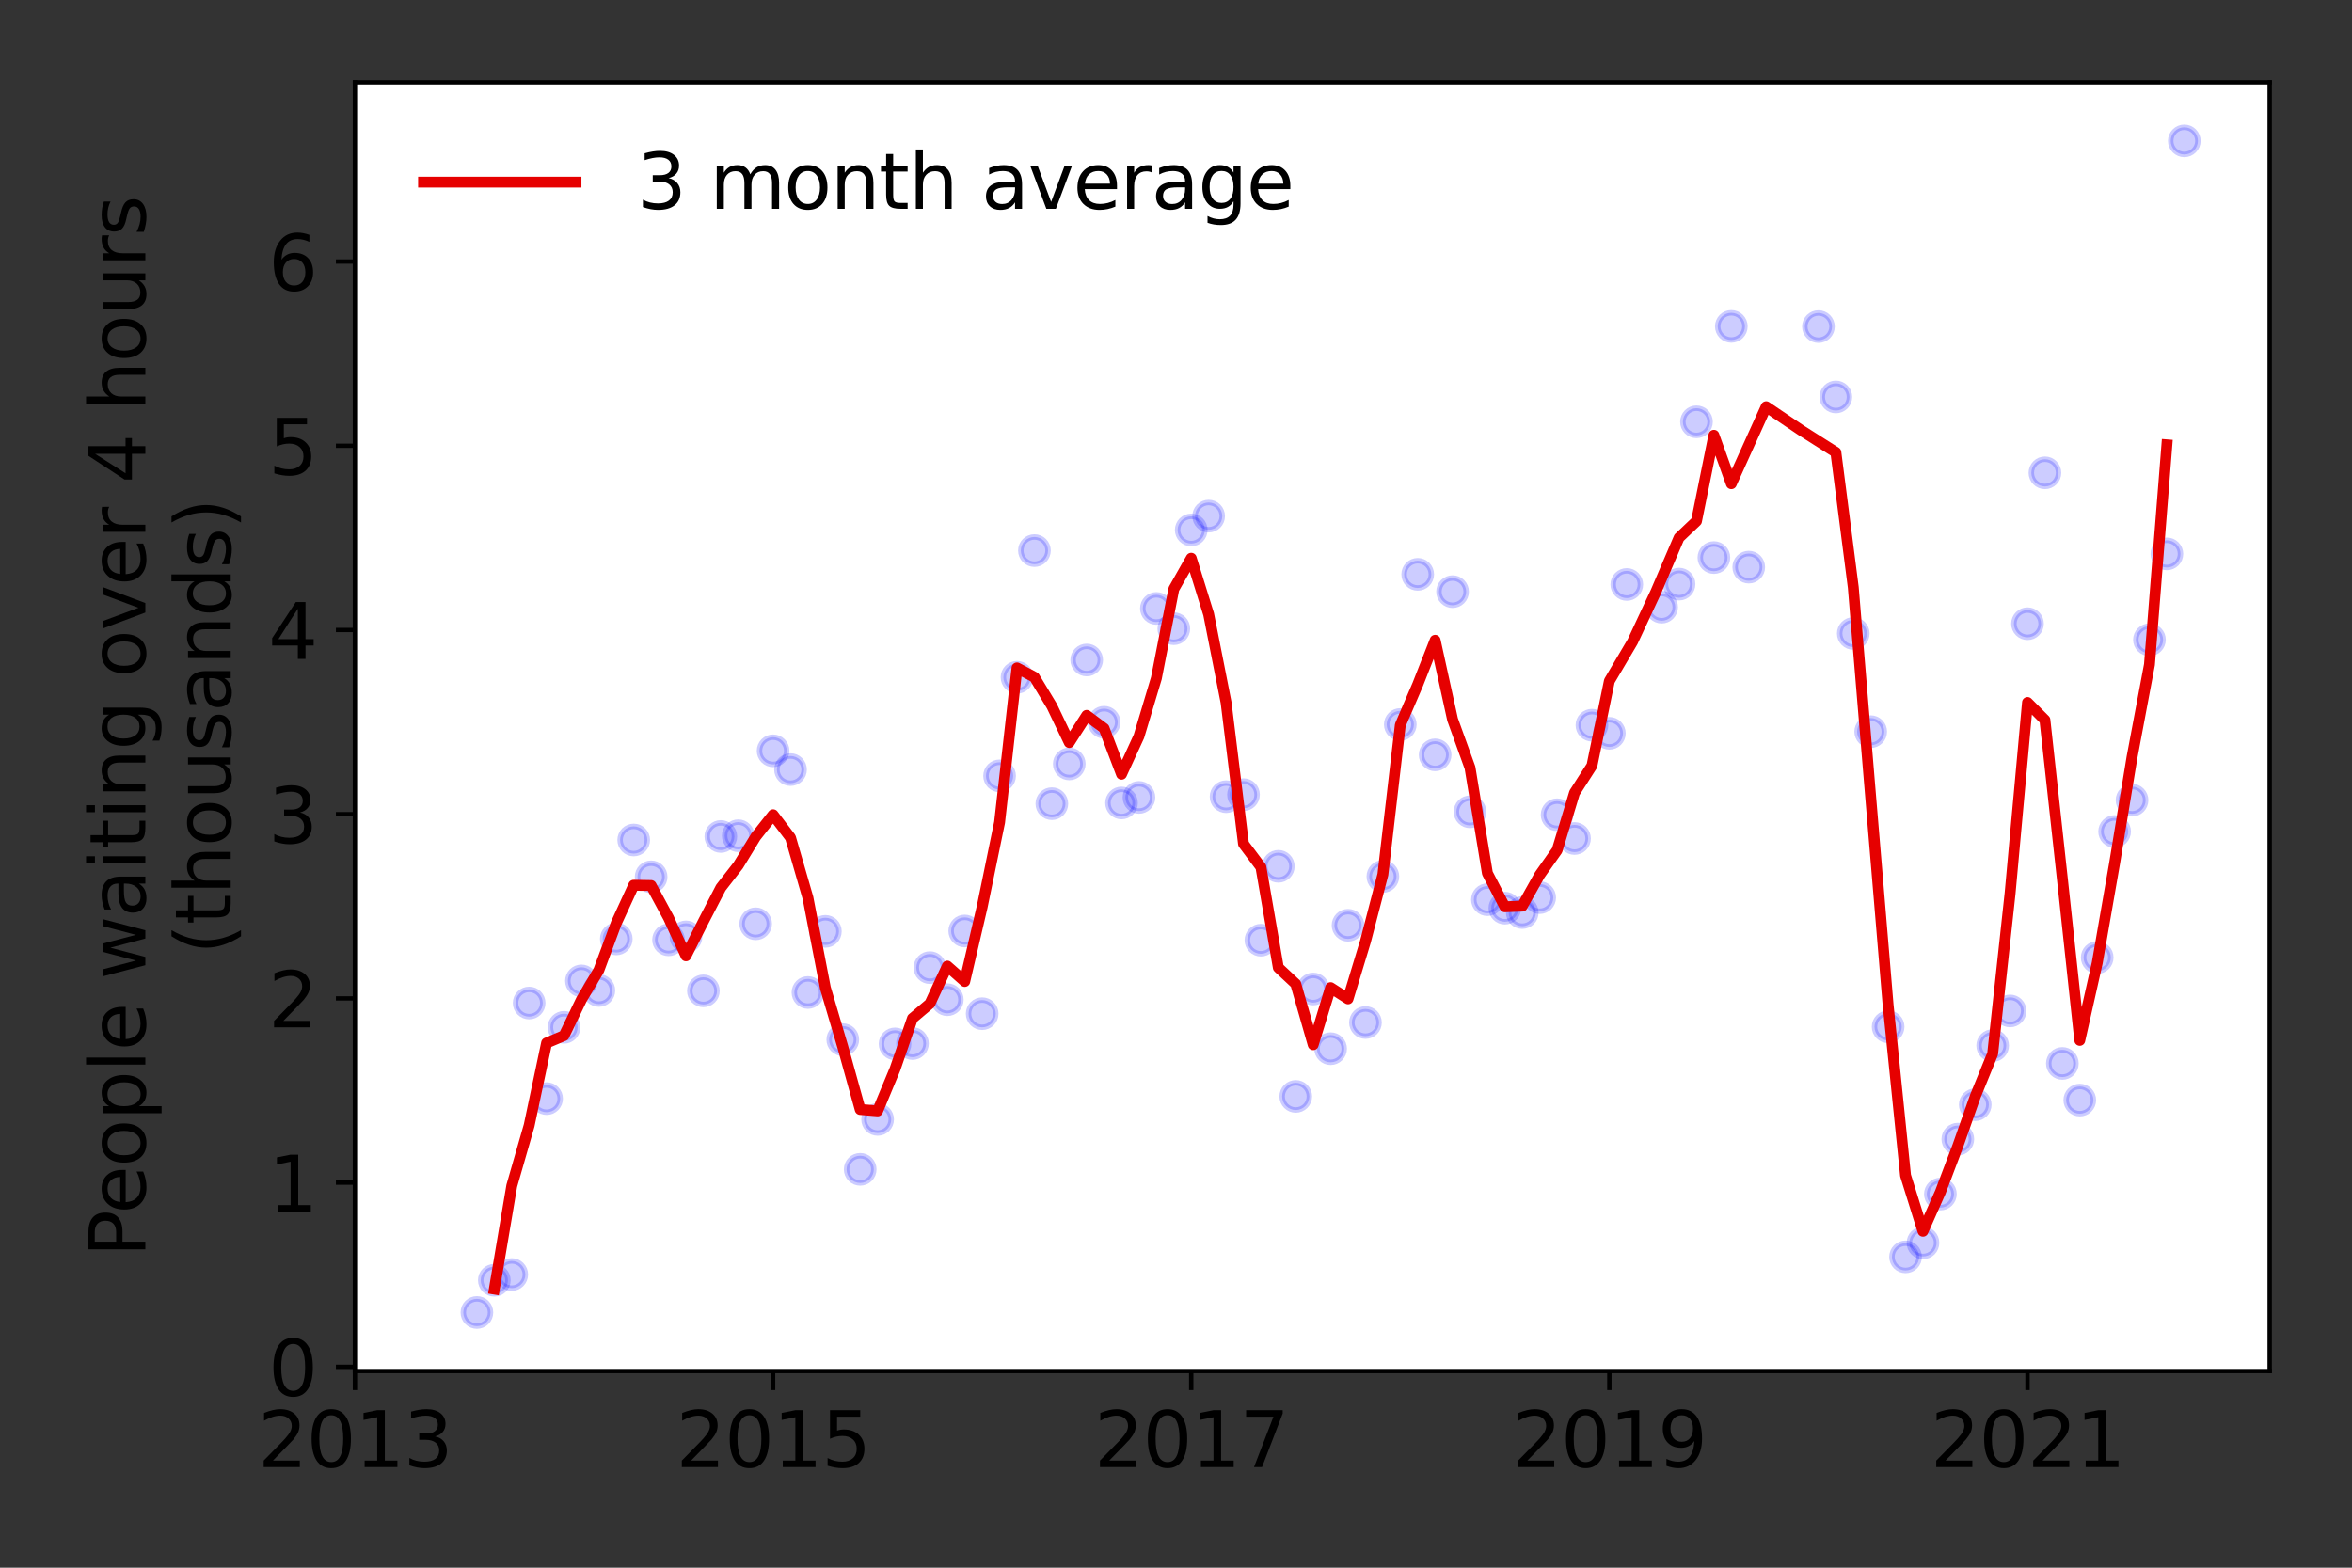<?xml version="1.0" encoding="utf-8" standalone="no"?>
<!DOCTYPE svg PUBLIC "-//W3C//DTD SVG 1.1//EN"
  "http://www.w3.org/Graphics/SVG/1.1/DTD/svg11.dtd">
<svg height="288pt" version="1.1" viewBox="0 0 432 288" width="432pt" xmlns="http://www.w3.org/2000/svg" xmlns:xlink="http://www.w3.org/1999/xlink">
 <rect x="0" y="0" width="432" height="288" fill="#333333" stroke="none"/>
 <defs>
  <style type="text/css">*{stroke-linecap:butt;stroke-linejoin:round;}</style>
 </defs>
 <g id="figure_1">
  <g id="patch_1">
   <path d="M 0 288 
L 432 288 
L 432 0 
L 0 0 
z
" style="fill:none;"/>
  </g>
  <g id="axes_1">
   <g id="patch_2">
    <path d="M 65.195 251.88 
L 416.88 251.88 
L 416.88 15.12 
L 65.195 15.12 
z
" style="fill:#ffffff;"/>
   </g>
   <g id="matplotlib.axis_1">
    <g id="xtick_1">
     <g id="line2d_1">
      <defs>
       <path d="M 0 0 
L 0 3.5 
" id="md360b0fd5d" style="stroke:#000000;stroke-width:0.8;"/>
      </defs>
      <g>
       <use style="stroke:#000000;stroke-width:0.8;" x="65.195" xlink:href="#md360b0fd5d" y="251.88"/>
      </g>
     </g>
     <g id="text_1">
      <!-- 2013 -->
      <g transform="translate(47.38 269.518)scale(0.14 -0.14)">
       <defs>
        <path d="M 1228 531 
L 3431 531 
L 3431 0 
L 469 0 
L 469 531 
Q 828 903 1448 1529 
Q 2069 2156 2228 2338 
Q 2531 2678 2651 2914 
Q 2772 3150 2772 3378 
Q 2772 3750 2511 3984 
Q 2250 4219 1831 4219 
Q 1534 4219 1204 4116 
Q 875 4013 500 3803 
L 500 4441 
Q 881 4594 1212 4672 
Q 1544 4750 1819 4750 
Q 2544 4750 2975 4387 
Q 3406 4025 3406 3419 
Q 3406 3131 3298 2873 
Q 3191 2616 2906 2266 
Q 2828 2175 2409 1742 
Q 1991 1309 1228 531 
z
" id="DejaVuSans-32" transform="scale(0.016)"/>
        <path d="M 2034 4250 
Q 1547 4250 1301 3770 
Q 1056 3291 1056 2328 
Q 1056 1369 1301 889 
Q 1547 409 2034 409 
Q 2525 409 2770 889 
Q 3016 1369 3016 2328 
Q 3016 3291 2770 3770 
Q 2525 4250 2034 4250 
z
M 2034 4750 
Q 2819 4750 3233 4129 
Q 3647 3509 3647 2328 
Q 3647 1150 3233 529 
Q 2819 -91 2034 -91 
Q 1250 -91 836 529 
Q 422 1150 422 2328 
Q 422 3509 836 4129 
Q 1250 4750 2034 4750 
z
" id="DejaVuSans-30" transform="scale(0.016)"/>
        <path d="M 794 531 
L 1825 531 
L 1825 4091 
L 703 3866 
L 703 4441 
L 1819 4666 
L 2450 4666 
L 2450 531 
L 3481 531 
L 3481 0 
L 794 0 
L 794 531 
z
" id="DejaVuSans-31" transform="scale(0.016)"/>
        <path d="M 2597 2516 
Q 3050 2419 3304 2112 
Q 3559 1806 3559 1356 
Q 3559 666 3084 287 
Q 2609 -91 1734 -91 
Q 1441 -91 1130 -33 
Q 819 25 488 141 
L 488 750 
Q 750 597 1062 519 
Q 1375 441 1716 441 
Q 2309 441 2620 675 
Q 2931 909 2931 1356 
Q 2931 1769 2642 2001 
Q 2353 2234 1838 2234 
L 1294 2234 
L 1294 2753 
L 1863 2753 
Q 2328 2753 2575 2939 
Q 2822 3125 2822 3475 
Q 2822 3834 2567 4026 
Q 2313 4219 1838 4219 
Q 1578 4219 1281 4162 
Q 984 4106 628 3988 
L 628 4550 
Q 988 4650 1302 4700 
Q 1616 4750 1894 4750 
Q 2613 4750 3031 4423 
Q 3450 4097 3450 3541 
Q 3450 3153 3228 2886 
Q 3006 2619 2597 2516 
z
" id="DejaVuSans-33" transform="scale(0.016)"/>
       </defs>
       <use xlink:href="#DejaVuSans-32"/>
       <use x="63.623" xlink:href="#DejaVuSans-30"/>
       <use x="127.246" xlink:href="#DejaVuSans-31"/>
       <use x="190.869" xlink:href="#DejaVuSans-33"/>
      </g>
     </g>
    </g>
    <g id="xtick_2">
     <g id="line2d_2">
      <g>
       <use style="stroke:#000000;stroke-width:0.8;" x="141.996" xlink:href="#md360b0fd5d" y="251.88"/>
      </g>
     </g>
     <g id="text_2">
      <!-- 2015 -->
      <g transform="translate(124.181 269.518)scale(0.14 -0.14)">
       <defs>
        <path d="M 691 4666 
L 3169 4666 
L 3169 4134 
L 1269 4134 
L 1269 2991 
Q 1406 3038 1543 3061 
Q 1681 3084 1819 3084 
Q 2600 3084 3056 2656 
Q 3513 2228 3513 1497 
Q 3513 744 3044 326 
Q 2575 -91 1722 -91 
Q 1428 -91 1123 -41 
Q 819 9 494 109 
L 494 744 
Q 775 591 1075 516 
Q 1375 441 1709 441 
Q 2250 441 2565 725 
Q 2881 1009 2881 1497 
Q 2881 1984 2565 2268 
Q 2250 2553 1709 2553 
Q 1456 2553 1204 2497 
Q 953 2441 691 2322 
L 691 4666 
z
" id="DejaVuSans-35" transform="scale(0.016)"/>
       </defs>
       <use xlink:href="#DejaVuSans-32"/>
       <use x="63.623" xlink:href="#DejaVuSans-30"/>
       <use x="127.246" xlink:href="#DejaVuSans-31"/>
       <use x="190.869" xlink:href="#DejaVuSans-35"/>
      </g>
     </g>
    </g>
    <g id="xtick_3">
     <g id="line2d_3">
      <g>
       <use style="stroke:#000000;stroke-width:0.8;" x="218.797" xlink:href="#md360b0fd5d" y="251.88"/>
      </g>
     </g>
     <g id="text_3">
      <!-- 2017 -->
      <g transform="translate(200.982 269.518)scale(0.14 -0.14)">
       <defs>
        <path d="M 525 4666 
L 3525 4666 
L 3525 4397 
L 1831 0 
L 1172 0 
L 2766 4134 
L 525 4134 
L 525 4666 
z
" id="DejaVuSans-37" transform="scale(0.016)"/>
       </defs>
       <use xlink:href="#DejaVuSans-32"/>
       <use x="63.623" xlink:href="#DejaVuSans-30"/>
       <use x="127.246" xlink:href="#DejaVuSans-31"/>
       <use x="190.869" xlink:href="#DejaVuSans-37"/>
      </g>
     </g>
    </g>
    <g id="xtick_4">
     <g id="line2d_4">
      <g>
       <use style="stroke:#000000;stroke-width:0.8;" x="295.598" xlink:href="#md360b0fd5d" y="251.88"/>
      </g>
     </g>
     <g id="text_4">
      <!-- 2019 -->
      <g transform="translate(277.783 269.518)scale(0.14 -0.14)">
       <defs>
        <path d="M 703 97 
L 703 672 
Q 941 559 1184 500 
Q 1428 441 1663 441 
Q 2288 441 2617 861 
Q 2947 1281 2994 2138 
Q 2813 1869 2534 1725 
Q 2256 1581 1919 1581 
Q 1219 1581 811 2004 
Q 403 2428 403 3163 
Q 403 3881 828 4315 
Q 1253 4750 1959 4750 
Q 2769 4750 3195 4129 
Q 3622 3509 3622 2328 
Q 3622 1225 3098 567 
Q 2575 -91 1691 -91 
Q 1453 -91 1209 -44 
Q 966 3 703 97 
z
M 1959 2075 
Q 2384 2075 2632 2365 
Q 2881 2656 2881 3163 
Q 2881 3666 2632 3958 
Q 2384 4250 1959 4250 
Q 1534 4250 1286 3958 
Q 1038 3666 1038 3163 
Q 1038 2656 1286 2365 
Q 1534 2075 1959 2075 
z
" id="DejaVuSans-39" transform="scale(0.016)"/>
       </defs>
       <use xlink:href="#DejaVuSans-32"/>
       <use x="63.623" xlink:href="#DejaVuSans-30"/>
       <use x="127.246" xlink:href="#DejaVuSans-31"/>
       <use x="190.869" xlink:href="#DejaVuSans-39"/>
      </g>
     </g>
    </g>
    <g id="xtick_5">
     <g id="line2d_5">
      <g>
       <use style="stroke:#000000;stroke-width:0.8;" x="372.399" xlink:href="#md360b0fd5d" y="251.88"/>
      </g>
     </g>
     <g id="text_5">
      <!-- 2021 -->
      <g transform="translate(354.584 269.518)scale(0.14 -0.14)">
       <use xlink:href="#DejaVuSans-32"/>
       <use x="63.623" xlink:href="#DejaVuSans-30"/>
       <use x="127.246" xlink:href="#DejaVuSans-32"/>
       <use x="190.869" xlink:href="#DejaVuSans-31"/>
      </g>
     </g>
    </g>
   </g>
   <g id="matplotlib.axis_2">
    <g id="ytick_1">
     <g id="line2d_6">
      <defs>
       <path d="M 0 0 
L -3.5 0 
" id="mc4c8697864" style="stroke:#000000;stroke-width:0.8;"/>
      </defs>
      <g>
       <use style="stroke:#000000;stroke-width:0.8;" x="65.195" xlink:href="#mc4c8697864" y="251.102"/>
      </g>
     </g>
     <g id="text_6">
      <!-- 0 -->
      <g transform="translate(49.288 256.421)scale(0.14 -0.14)">
       <use xlink:href="#DejaVuSans-30"/>
      </g>
     </g>
    </g>
    <g id="ytick_2">
     <g id="line2d_7">
      <g>
       <use style="stroke:#000000;stroke-width:0.8;" x="65.195" xlink:href="#mc4c8697864" y="217.259"/>
      </g>
     </g>
     <g id="text_7">
      <!-- 1 -->
      <g transform="translate(49.288 222.578)scale(0.14 -0.14)">
       <use xlink:href="#DejaVuSans-31"/>
      </g>
     </g>
    </g>
    <g id="ytick_3">
     <g id="line2d_8">
      <g>
       <use style="stroke:#000000;stroke-width:0.8;" x="65.195" xlink:href="#mc4c8697864" y="183.417"/>
      </g>
     </g>
     <g id="text_8">
      <!-- 2 -->
      <g transform="translate(49.288 188.736)scale(0.14 -0.14)">
       <use xlink:href="#DejaVuSans-32"/>
      </g>
     </g>
    </g>
    <g id="ytick_4">
     <g id="line2d_9">
      <g>
       <use style="stroke:#000000;stroke-width:0.8;" x="65.195" xlink:href="#mc4c8697864" y="149.575"/>
      </g>
     </g>
     <g id="text_9">
      <!-- 3 -->
      <g transform="translate(49.288 154.894)scale(0.14 -0.14)">
       <use xlink:href="#DejaVuSans-33"/>
      </g>
     </g>
    </g>
    <g id="ytick_5">
     <g id="line2d_10">
      <g>
       <use style="stroke:#000000;stroke-width:0.8;" x="65.195" xlink:href="#mc4c8697864" y="115.733"/>
      </g>
     </g>
     <g id="text_10">
      <!-- 4 -->
      <g transform="translate(49.288 121.052)scale(0.14 -0.14)">
       <defs>
        <path d="M 2419 4116 
L 825 1625 
L 2419 1625 
L 2419 4116 
z
M 2253 4666 
L 3047 4666 
L 3047 1625 
L 3713 1625 
L 3713 1100 
L 3047 1100 
L 3047 0 
L 2419 0 
L 2419 1100 
L 313 1100 
L 313 1709 
L 2253 4666 
z
" id="DejaVuSans-34" transform="scale(0.016)"/>
       </defs>
       <use xlink:href="#DejaVuSans-34"/>
      </g>
     </g>
    </g>
    <g id="ytick_6">
     <g id="line2d_11">
      <g>
       <use style="stroke:#000000;stroke-width:0.8;" x="65.195" xlink:href="#mc4c8697864" y="81.891"/>
      </g>
     </g>
     <g id="text_11">
      <!-- 5 -->
      <g transform="translate(49.288 87.21)scale(0.14 -0.14)">
       <use xlink:href="#DejaVuSans-35"/>
      </g>
     </g>
    </g>
    <g id="ytick_7">
     <g id="line2d_12">
      <g>
       <use style="stroke:#000000;stroke-width:0.8;" x="65.195" xlink:href="#mc4c8697864" y="48.048"/>
      </g>
     </g>
     <g id="text_12">
      <!-- 6 -->
      <g transform="translate(49.288 53.367)scale(0.14 -0.14)">
       <defs>
        <path d="M 2113 2584 
Q 1688 2584 1439 2293 
Q 1191 2003 1191 1497 
Q 1191 994 1439 701 
Q 1688 409 2113 409 
Q 2538 409 2786 701 
Q 3034 994 3034 1497 
Q 3034 2003 2786 2293 
Q 2538 2584 2113 2584 
z
M 3366 4563 
L 3366 3988 
Q 3128 4100 2886 4159 
Q 2644 4219 2406 4219 
Q 1781 4219 1451 3797 
Q 1122 3375 1075 2522 
Q 1259 2794 1537 2939 
Q 1816 3084 2150 3084 
Q 2853 3084 3261 2657 
Q 3669 2231 3669 1497 
Q 3669 778 3244 343 
Q 2819 -91 2113 -91 
Q 1303 -91 875 529 
Q 447 1150 447 2328 
Q 447 3434 972 4092 
Q 1497 4750 2381 4750 
Q 2619 4750 2861 4703 
Q 3103 4656 3366 4563 
z
" id="DejaVuSans-36" transform="scale(0.016)"/>
       </defs>
       <use xlink:href="#DejaVuSans-36"/>
      </g>
     </g>
    </g>
    <g id="text_13">
     <!-- People waiting over 4 hours -->
     <g transform="translate(26.699 230.925)rotate(-90)scale(0.14 -0.14)">
      <defs>
       <path d="M 1259 4147 
L 1259 2394 
L 2053 2394 
Q 2494 2394 2734 2622 
Q 2975 2850 2975 3272 
Q 2975 3691 2734 3919 
Q 2494 4147 2053 4147 
L 1259 4147 
z
M 628 4666 
L 2053 4666 
Q 2838 4666 3239 4311 
Q 3641 3956 3641 3272 
Q 3641 2581 3239 2228 
Q 2838 1875 2053 1875 
L 1259 1875 
L 1259 0 
L 628 0 
L 628 4666 
z
" id="DejaVuSans-50" transform="scale(0.016)"/>
       <path d="M 3597 1894 
L 3597 1613 
L 953 1613 
Q 991 1019 1311 708 
Q 1631 397 2203 397 
Q 2534 397 2845 478 
Q 3156 559 3463 722 
L 3463 178 
Q 3153 47 2828 -22 
Q 2503 -91 2169 -91 
Q 1331 -91 842 396 
Q 353 884 353 1716 
Q 353 2575 817 3079 
Q 1281 3584 2069 3584 
Q 2775 3584 3186 3129 
Q 3597 2675 3597 1894 
z
M 3022 2063 
Q 3016 2534 2758 2815 
Q 2500 3097 2075 3097 
Q 1594 3097 1305 2825 
Q 1016 2553 972 2059 
L 3022 2063 
z
" id="DejaVuSans-65" transform="scale(0.016)"/>
       <path d="M 1959 3097 
Q 1497 3097 1228 2736 
Q 959 2375 959 1747 
Q 959 1119 1226 758 
Q 1494 397 1959 397 
Q 2419 397 2687 759 
Q 2956 1122 2956 1747 
Q 2956 2369 2687 2733 
Q 2419 3097 1959 3097 
z
M 1959 3584 
Q 2709 3584 3137 3096 
Q 3566 2609 3566 1747 
Q 3566 888 3137 398 
Q 2709 -91 1959 -91 
Q 1206 -91 779 398 
Q 353 888 353 1747 
Q 353 2609 779 3096 
Q 1206 3584 1959 3584 
z
" id="DejaVuSans-6f" transform="scale(0.016)"/>
       <path d="M 1159 525 
L 1159 -1331 
L 581 -1331 
L 581 3500 
L 1159 3500 
L 1159 2969 
Q 1341 3281 1617 3432 
Q 1894 3584 2278 3584 
Q 2916 3584 3314 3078 
Q 3713 2572 3713 1747 
Q 3713 922 3314 415 
Q 2916 -91 2278 -91 
Q 1894 -91 1617 61 
Q 1341 213 1159 525 
z
M 3116 1747 
Q 3116 2381 2855 2742 
Q 2594 3103 2138 3103 
Q 1681 3103 1420 2742 
Q 1159 2381 1159 1747 
Q 1159 1113 1420 752 
Q 1681 391 2138 391 
Q 2594 391 2855 752 
Q 3116 1113 3116 1747 
z
" id="DejaVuSans-70" transform="scale(0.016)"/>
       <path d="M 603 4863 
L 1178 4863 
L 1178 0 
L 603 0 
L 603 4863 
z
" id="DejaVuSans-6c" transform="scale(0.016)"/>
       <path id="DejaVuSans-20" transform="scale(0.016)"/>
       <path d="M 269 3500 
L 844 3500 
L 1563 769 
L 2278 3500 
L 2956 3500 
L 3675 769 
L 4391 3500 
L 4966 3500 
L 4050 0 
L 3372 0 
L 2619 2869 
L 1863 0 
L 1184 0 
L 269 3500 
z
" id="DejaVuSans-77" transform="scale(0.016)"/>
       <path d="M 2194 1759 
Q 1497 1759 1228 1600 
Q 959 1441 959 1056 
Q 959 750 1161 570 
Q 1363 391 1709 391 
Q 2188 391 2477 730 
Q 2766 1069 2766 1631 
L 2766 1759 
L 2194 1759 
z
M 3341 1997 
L 3341 0 
L 2766 0 
L 2766 531 
Q 2569 213 2275 61 
Q 1981 -91 1556 -91 
Q 1019 -91 701 211 
Q 384 513 384 1019 
Q 384 1609 779 1909 
Q 1175 2209 1959 2209 
L 2766 2209 
L 2766 2266 
Q 2766 2663 2505 2880 
Q 2244 3097 1772 3097 
Q 1472 3097 1187 3025 
Q 903 2953 641 2809 
L 641 3341 
Q 956 3463 1253 3523 
Q 1550 3584 1831 3584 
Q 2591 3584 2966 3190 
Q 3341 2797 3341 1997 
z
" id="DejaVuSans-61" transform="scale(0.016)"/>
       <path d="M 603 3500 
L 1178 3500 
L 1178 0 
L 603 0 
L 603 3500 
z
M 603 4863 
L 1178 4863 
L 1178 4134 
L 603 4134 
L 603 4863 
z
" id="DejaVuSans-69" transform="scale(0.016)"/>
       <path d="M 1172 4494 
L 1172 3500 
L 2356 3500 
L 2356 3053 
L 1172 3053 
L 1172 1153 
Q 1172 725 1289 603 
Q 1406 481 1766 481 
L 2356 481 
L 2356 0 
L 1766 0 
Q 1100 0 847 248 
Q 594 497 594 1153 
L 594 3053 
L 172 3053 
L 172 3500 
L 594 3500 
L 594 4494 
L 1172 4494 
z
" id="DejaVuSans-74" transform="scale(0.016)"/>
       <path d="M 3513 2113 
L 3513 0 
L 2938 0 
L 2938 2094 
Q 2938 2591 2744 2837 
Q 2550 3084 2163 3084 
Q 1697 3084 1428 2787 
Q 1159 2491 1159 1978 
L 1159 0 
L 581 0 
L 581 3500 
L 1159 3500 
L 1159 2956 
Q 1366 3272 1645 3428 
Q 1925 3584 2291 3584 
Q 2894 3584 3203 3211 
Q 3513 2838 3513 2113 
z
" id="DejaVuSans-6e" transform="scale(0.016)"/>
       <path d="M 2906 1791 
Q 2906 2416 2648 2759 
Q 2391 3103 1925 3103 
Q 1463 3103 1205 2759 
Q 947 2416 947 1791 
Q 947 1169 1205 825 
Q 1463 481 1925 481 
Q 2391 481 2648 825 
Q 2906 1169 2906 1791 
z
M 3481 434 
Q 3481 -459 3084 -895 
Q 2688 -1331 1869 -1331 
Q 1566 -1331 1297 -1286 
Q 1028 -1241 775 -1147 
L 775 -588 
Q 1028 -725 1275 -790 
Q 1522 -856 1778 -856 
Q 2344 -856 2625 -561 
Q 2906 -266 2906 331 
L 2906 616 
Q 2728 306 2450 153 
Q 2172 0 1784 0 
Q 1141 0 747 490 
Q 353 981 353 1791 
Q 353 2603 747 3093 
Q 1141 3584 1784 3584 
Q 2172 3584 2450 3431 
Q 2728 3278 2906 2969 
L 2906 3500 
L 3481 3500 
L 3481 434 
z
" id="DejaVuSans-67" transform="scale(0.016)"/>
       <path d="M 191 3500 
L 800 3500 
L 1894 563 
L 2988 3500 
L 3597 3500 
L 2284 0 
L 1503 0 
L 191 3500 
z
" id="DejaVuSans-76" transform="scale(0.016)"/>
       <path d="M 2631 2963 
Q 2534 3019 2420 3045 
Q 2306 3072 2169 3072 
Q 1681 3072 1420 2755 
Q 1159 2438 1159 1844 
L 1159 0 
L 581 0 
L 581 3500 
L 1159 3500 
L 1159 2956 
Q 1341 3275 1631 3429 
Q 1922 3584 2338 3584 
Q 2397 3584 2469 3576 
Q 2541 3569 2628 3553 
L 2631 2963 
z
" id="DejaVuSans-72" transform="scale(0.016)"/>
       <path d="M 3513 2113 
L 3513 0 
L 2938 0 
L 2938 2094 
Q 2938 2591 2744 2837 
Q 2550 3084 2163 3084 
Q 1697 3084 1428 2787 
Q 1159 2491 1159 1978 
L 1159 0 
L 581 0 
L 581 4863 
L 1159 4863 
L 1159 2956 
Q 1366 3272 1645 3428 
Q 1925 3584 2291 3584 
Q 2894 3584 3203 3211 
Q 3513 2838 3513 2113 
z
" id="DejaVuSans-68" transform="scale(0.016)"/>
       <path d="M 544 1381 
L 544 3500 
L 1119 3500 
L 1119 1403 
Q 1119 906 1312 657 
Q 1506 409 1894 409 
Q 2359 409 2629 706 
Q 2900 1003 2900 1516 
L 2900 3500 
L 3475 3500 
L 3475 0 
L 2900 0 
L 2900 538 
Q 2691 219 2414 64 
Q 2138 -91 1772 -91 
Q 1169 -91 856 284 
Q 544 659 544 1381 
z
M 1991 3584 
L 1991 3584 
z
" id="DejaVuSans-75" transform="scale(0.016)"/>
       <path d="M 2834 3397 
L 2834 2853 
Q 2591 2978 2328 3040 
Q 2066 3103 1784 3103 
Q 1356 3103 1142 2972 
Q 928 2841 928 2578 
Q 928 2378 1081 2264 
Q 1234 2150 1697 2047 
L 1894 2003 
Q 2506 1872 2764 1633 
Q 3022 1394 3022 966 
Q 3022 478 2636 193 
Q 2250 -91 1575 -91 
Q 1294 -91 989 -36 
Q 684 19 347 128 
L 347 722 
Q 666 556 975 473 
Q 1284 391 1588 391 
Q 1994 391 2212 530 
Q 2431 669 2431 922 
Q 2431 1156 2273 1281 
Q 2116 1406 1581 1522 
L 1381 1569 
Q 847 1681 609 1914 
Q 372 2147 372 2553 
Q 372 3047 722 3315 
Q 1072 3584 1716 3584 
Q 2034 3584 2315 3537 
Q 2597 3491 2834 3397 
z
" id="DejaVuSans-73" transform="scale(0.016)"/>
      </defs>
      <use xlink:href="#DejaVuSans-50"/>
      <use x="56.678" xlink:href="#DejaVuSans-65"/>
      <use x="118.201" xlink:href="#DejaVuSans-6f"/>
      <use x="179.383" xlink:href="#DejaVuSans-70"/>
      <use x="242.859" xlink:href="#DejaVuSans-6c"/>
      <use x="270.643" xlink:href="#DejaVuSans-65"/>
      <use x="332.166" xlink:href="#DejaVuSans-20"/>
      <use x="363.953" xlink:href="#DejaVuSans-77"/>
      <use x="445.74" xlink:href="#DejaVuSans-61"/>
      <use x="507.02" xlink:href="#DejaVuSans-69"/>
      <use x="534.803" xlink:href="#DejaVuSans-74"/>
      <use x="574.012" xlink:href="#DejaVuSans-69"/>
      <use x="601.795" xlink:href="#DejaVuSans-6e"/>
      <use x="665.174" xlink:href="#DejaVuSans-67"/>
      <use x="728.65" xlink:href="#DejaVuSans-20"/>
      <use x="760.438" xlink:href="#DejaVuSans-6f"/>
      <use x="821.619" xlink:href="#DejaVuSans-76"/>
      <use x="880.799" xlink:href="#DejaVuSans-65"/>
      <use x="942.322" xlink:href="#DejaVuSans-72"/>
      <use x="983.436" xlink:href="#DejaVuSans-20"/>
      <use x="1015.223" xlink:href="#DejaVuSans-34"/>
      <use x="1078.846" xlink:href="#DejaVuSans-20"/>
      <use x="1110.633" xlink:href="#DejaVuSans-68"/>
      <use x="1174.012" xlink:href="#DejaVuSans-6f"/>
      <use x="1235.193" xlink:href="#DejaVuSans-75"/>
      <use x="1298.572" xlink:href="#DejaVuSans-72"/>
      <use x="1339.686" xlink:href="#DejaVuSans-73"/>
     </g>
     <!-- (thousands) -->
     <g transform="translate(42.376 175.325)rotate(-90)scale(0.14 -0.14)">
      <defs>
       <path d="M 1984 4856 
Q 1566 4138 1362 3434 
Q 1159 2731 1159 2009 
Q 1159 1288 1364 580 
Q 1569 -128 1984 -844 
L 1484 -844 
Q 1016 -109 783 600 
Q 550 1309 550 2009 
Q 550 2706 781 3412 
Q 1013 4119 1484 4856 
L 1984 4856 
z
" id="DejaVuSans-28" transform="scale(0.016)"/>
       <path d="M 2906 2969 
L 2906 4863 
L 3481 4863 
L 3481 0 
L 2906 0 
L 2906 525 
Q 2725 213 2448 61 
Q 2172 -91 1784 -91 
Q 1150 -91 751 415 
Q 353 922 353 1747 
Q 353 2572 751 3078 
Q 1150 3584 1784 3584 
Q 2172 3584 2448 3432 
Q 2725 3281 2906 2969 
z
M 947 1747 
Q 947 1113 1208 752 
Q 1469 391 1925 391 
Q 2381 391 2643 752 
Q 2906 1113 2906 1747 
Q 2906 2381 2643 2742 
Q 2381 3103 1925 3103 
Q 1469 3103 1208 2742 
Q 947 2381 947 1747 
z
" id="DejaVuSans-64" transform="scale(0.016)"/>
       <path d="M 513 4856 
L 1013 4856 
Q 1481 4119 1714 3412 
Q 1947 2706 1947 2009 
Q 1947 1309 1714 600 
Q 1481 -109 1013 -844 
L 513 -844 
Q 928 -128 1133 580 
Q 1338 1288 1338 2009 
Q 1338 2731 1133 3434 
Q 928 4138 513 4856 
z
" id="DejaVuSans-29" transform="scale(0.016)"/>
      </defs>
      <use xlink:href="#DejaVuSans-28"/>
      <use x="39.014" xlink:href="#DejaVuSans-74"/>
      <use x="78.223" xlink:href="#DejaVuSans-68"/>
      <use x="141.602" xlink:href="#DejaVuSans-6f"/>
      <use x="202.783" xlink:href="#DejaVuSans-75"/>
      <use x="266.162" xlink:href="#DejaVuSans-73"/>
      <use x="318.262" xlink:href="#DejaVuSans-61"/>
      <use x="379.541" xlink:href="#DejaVuSans-6e"/>
      <use x="442.92" xlink:href="#DejaVuSans-64"/>
      <use x="506.396" xlink:href="#DejaVuSans-73"/>
      <use x="558.496" xlink:href="#DejaVuSans-29"/>
     </g>
    </g>
   </g>
   <g id="line2d_13">
    <defs>
     <path d="M 0 2.5 
C 0.663 2.5 1.299 2.237 1.768 1.768 
C 2.237 1.299 2.5 0.663 2.5 0 
C 2.5 -0.663 2.237 -1.299 1.768 -1.768 
C 1.299 -2.237 0.663 -2.5 0 -2.5 
C -0.663 -2.5 -1.299 -2.237 -1.768 -1.768 
C -2.237 -1.299 -2.5 -0.663 -2.5 0 
C -2.5 0.663 -2.237 1.299 -1.768 1.768 
C -1.299 2.237 -0.663 2.5 0 2.5 
z
" id="m295b375798" style="stroke:#0000ff;stroke-opacity:0.2;"/>
    </defs>
    <g clip-path="url(#p76249f2f69)">
     <use style="fill:#0000ff;fill-opacity:0.2;stroke:#0000ff;stroke-opacity:0.2;" x="401.2" xlink:href="#m295b375798" y="25.882"/>
     <use style="fill:#0000ff;fill-opacity:0.2;stroke:#0000ff;stroke-opacity:0.2;" x="398" xlink:href="#m295b375798" y="101.756"/>
     <use style="fill:#0000ff;fill-opacity:0.2;stroke:#0000ff;stroke-opacity:0.2;" x="394.8" xlink:href="#m295b375798" y="117.526"/>
     <use style="fill:#0000ff;fill-opacity:0.2;stroke:#0000ff;stroke-opacity:0.2;" x="391.6" xlink:href="#m295b375798" y="147.003"/>
     <use style="fill:#0000ff;fill-opacity:0.2;stroke:#0000ff;stroke-opacity:0.2;" x="388.4" xlink:href="#m295b375798" y="152.756"/>
     <use style="fill:#0000ff;fill-opacity:0.2;stroke:#0000ff;stroke-opacity:0.2;" x="385.2" xlink:href="#m295b375798" y="175.904"/>
     <use style="fill:#0000ff;fill-opacity:0.2;stroke:#0000ff;stroke-opacity:0.2;" x="382" xlink:href="#m295b375798" y="202.098"/>
     <use style="fill:#0000ff;fill-opacity:0.2;stroke:#0000ff;stroke-opacity:0.2;" x="378.799" xlink:href="#m295b375798" y="195.364"/>
     <use style="fill:#0000ff;fill-opacity:0.2;stroke:#0000ff;stroke-opacity:0.2;" x="375.599" xlink:href="#m295b375798" y="86.865"/>
     <use style="fill:#0000ff;fill-opacity:0.2;stroke:#0000ff;stroke-opacity:0.2;" x="372.399" xlink:href="#m295b375798" y="114.582"/>
     <use style="fill:#0000ff;fill-opacity:0.2;stroke:#0000ff;stroke-opacity:0.2;" x="369.199" xlink:href="#m295b375798" y="185.719"/>
     <use style="fill:#0000ff;fill-opacity:0.2;stroke:#0000ff;stroke-opacity:0.2;" x="365.999" xlink:href="#m295b375798" y="192.081"/>
     <use style="fill:#0000ff;fill-opacity:0.2;stroke:#0000ff;stroke-opacity:0.2;" x="362.799" xlink:href="#m295b375798" y="202.944"/>
     <use style="fill:#0000ff;fill-opacity:0.2;stroke:#0000ff;stroke-opacity:0.2;" x="359.599" xlink:href="#m295b375798" y="209.273"/>
     <use style="fill:#0000ff;fill-opacity:0.2;stroke:#0000ff;stroke-opacity:0.2;" x="356.399" xlink:href="#m295b375798" y="219.358"/>
     <use style="fill:#0000ff;fill-opacity:0.2;stroke:#0000ff;stroke-opacity:0.2;" x="353.199" xlink:href="#m295b375798" y="228.326"/>
     <use style="fill:#0000ff;fill-opacity:0.2;stroke:#0000ff;stroke-opacity:0.2;" x="349.999" xlink:href="#m295b375798" y="230.898"/>
     <use style="fill:#0000ff;fill-opacity:0.2;stroke:#0000ff;stroke-opacity:0.2;" x="346.799" xlink:href="#m295b375798" y="188.629"/>
     <use style="fill:#0000ff;fill-opacity:0.2;stroke:#0000ff;stroke-opacity:0.2;" x="343.599" xlink:href="#m295b375798" y="134.414"/>
     <use style="fill:#0000ff;fill-opacity:0.2;stroke:#0000ff;stroke-opacity:0.2;" x="340.399" xlink:href="#m295b375798" y="116.376"/>
     <use style="fill:#0000ff;fill-opacity:0.2;stroke:#0000ff;stroke-opacity:0.2;" x="337.199" xlink:href="#m295b375798" y="72.922"/>
     <use style="fill:#0000ff;fill-opacity:0.2;stroke:#0000ff;stroke-opacity:0.2;" x="333.999" xlink:href="#m295b375798" y="59.995"/>
     <use style="fill:#0000ff;fill-opacity:0.2;stroke:#0000ff;stroke-opacity:0.2;" x="321.199" xlink:href="#m295b375798" y="104.193"/>
     <use style="fill:#0000ff;fill-opacity:0.2;stroke:#0000ff;stroke-opacity:0.2;" x="317.999" xlink:href="#m295b375798" y="59.961"/>
     <use style="fill:#0000ff;fill-opacity:0.2;stroke:#0000ff;stroke-opacity:0.2;" x="314.799" xlink:href="#m295b375798" y="102.433"/>
     <use style="fill:#0000ff;fill-opacity:0.2;stroke:#0000ff;stroke-opacity:0.2;" x="311.599" xlink:href="#m295b375798" y="77.491"/>
     <use style="fill:#0000ff;fill-opacity:0.2;stroke:#0000ff;stroke-opacity:0.2;" x="308.398" xlink:href="#m295b375798" y="107.306"/>
     <use style="fill:#0000ff;fill-opacity:0.2;stroke:#0000ff;stroke-opacity:0.2;" x="305.198" xlink:href="#m295b375798" y="111.536"/>
     <use style="fill:#0000ff;fill-opacity:0.2;stroke:#0000ff;stroke-opacity:0.2;" x="298.798" xlink:href="#m295b375798" y="107.374"/>
     <use style="fill:#0000ff;fill-opacity:0.2;stroke:#0000ff;stroke-opacity:0.2;" x="295.598" xlink:href="#m295b375798" y="134.718"/>
     <use style="fill:#0000ff;fill-opacity:0.2;stroke:#0000ff;stroke-opacity:0.2;" x="292.398" xlink:href="#m295b375798" y="133.229"/>
     <use style="fill:#0000ff;fill-opacity:0.2;stroke:#0000ff;stroke-opacity:0.2;" x="289.198" xlink:href="#m295b375798" y="154.042"/>
     <use style="fill:#0000ff;fill-opacity:0.2;stroke:#0000ff;stroke-opacity:0.2;" x="285.998" xlink:href="#m295b375798" y="149.677"/>
     <use style="fill:#0000ff;fill-opacity:0.2;stroke:#0000ff;stroke-opacity:0.2;" x="282.798" xlink:href="#m295b375798" y="164.906"/>
     <use style="fill:#0000ff;fill-opacity:0.2;stroke:#0000ff;stroke-opacity:0.2;" x="279.598" xlink:href="#m295b375798" y="167.647"/>
     <use style="fill:#0000ff;fill-opacity:0.2;stroke:#0000ff;stroke-opacity:0.2;" x="276.398" xlink:href="#m295b375798" y="166.835"/>
     <use style="fill:#0000ff;fill-opacity:0.2;stroke:#0000ff;stroke-opacity:0.2;" x="273.198" xlink:href="#m295b375798" y="165.278"/>
     <use style="fill:#0000ff;fill-opacity:0.2;stroke:#0000ff;stroke-opacity:0.2;" x="269.998" xlink:href="#m295b375798" y="149.135"/>
     <use style="fill:#0000ff;fill-opacity:0.2;stroke:#0000ff;stroke-opacity:0.2;" x="266.798" xlink:href="#m295b375798" y="108.694"/>
     <use style="fill:#0000ff;fill-opacity:0.2;stroke:#0000ff;stroke-opacity:0.2;" x="263.598" xlink:href="#m295b375798" y="138.678"/>
     <use style="fill:#0000ff;fill-opacity:0.2;stroke:#0000ff;stroke-opacity:0.2;" x="260.398" xlink:href="#m295b375798" y="105.513"/>
     <use style="fill:#0000ff;fill-opacity:0.2;stroke:#0000ff;stroke-opacity:0.2;" x="257.198" xlink:href="#m295b375798" y="133.094"/>
     <use style="fill:#0000ff;fill-opacity:0.2;stroke:#0000ff;stroke-opacity:0.2;" x="253.998" xlink:href="#m295b375798" y="161.014"/>
     <use style="fill:#0000ff;fill-opacity:0.2;stroke:#0000ff;stroke-opacity:0.2;" x="250.798" xlink:href="#m295b375798" y="187.851"/>
     <use style="fill:#0000ff;fill-opacity:0.2;stroke:#0000ff;stroke-opacity:0.2;" x="247.598" xlink:href="#m295b375798" y="169.982"/>
     <use style="fill:#0000ff;fill-opacity:0.2;stroke:#0000ff;stroke-opacity:0.2;" x="244.398" xlink:href="#m295b375798" y="192.656"/>
     <use style="fill:#0000ff;fill-opacity:0.2;stroke:#0000ff;stroke-opacity:0.2;" x="241.198" xlink:href="#m295b375798" y="181.691"/>
     <use style="fill:#0000ff;fill-opacity:0.2;stroke:#0000ff;stroke-opacity:0.2;" x="237.997" xlink:href="#m295b375798" y="201.421"/>
     <use style="fill:#0000ff;fill-opacity:0.2;stroke:#0000ff;stroke-opacity:0.2;" x="234.797" xlink:href="#m295b375798" y="159.152"/>
     <use style="fill:#0000ff;fill-opacity:0.2;stroke:#0000ff;stroke-opacity:0.2;" x="231.597" xlink:href="#m295b375798" y="172.723"/>
     <use style="fill:#0000ff;fill-opacity:0.2;stroke:#0000ff;stroke-opacity:0.2;" x="228.397" xlink:href="#m295b375798" y="145.988"/>
     <use style="fill:#0000ff;fill-opacity:0.2;stroke:#0000ff;stroke-opacity:0.2;" x="225.197" xlink:href="#m295b375798" y="146.36"/>
     <use style="fill:#0000ff;fill-opacity:0.2;stroke:#0000ff;stroke-opacity:0.2;" x="221.997" xlink:href="#m295b375798" y="94.818"/>
     <use style="fill:#0000ff;fill-opacity:0.2;stroke:#0000ff;stroke-opacity:0.2;" x="218.797" xlink:href="#m295b375798" y="97.357"/>
     <use style="fill:#0000ff;fill-opacity:0.2;stroke:#0000ff;stroke-opacity:0.2;" x="215.597" xlink:href="#m295b375798" y="115.496"/>
     <use style="fill:#0000ff;fill-opacity:0.2;stroke:#0000ff;stroke-opacity:0.2;" x="212.397" xlink:href="#m295b375798" y="111.773"/>
     <use style="fill:#0000ff;fill-opacity:0.2;stroke:#0000ff;stroke-opacity:0.2;" x="209.197" xlink:href="#m295b375798" y="146.495"/>
     <use style="fill:#0000ff;fill-opacity:0.2;stroke:#0000ff;stroke-opacity:0.2;" x="205.997" xlink:href="#m295b375798" y="147.511"/>
     <use style="fill:#0000ff;fill-opacity:0.2;stroke:#0000ff;stroke-opacity:0.2;" x="202.797" xlink:href="#m295b375798" y="132.688"/>
     <use style="fill:#0000ff;fill-opacity:0.2;stroke:#0000ff;stroke-opacity:0.2;" x="199.597" xlink:href="#m295b375798" y="121.249"/>
     <use style="fill:#0000ff;fill-opacity:0.2;stroke:#0000ff;stroke-opacity:0.2;" x="196.397" xlink:href="#m295b375798" y="140.336"/>
     <use style="fill:#0000ff;fill-opacity:0.2;stroke:#0000ff;stroke-opacity:0.2;" x="193.197" xlink:href="#m295b375798" y="147.646"/>
     <use style="fill:#0000ff;fill-opacity:0.2;stroke:#0000ff;stroke-opacity:0.2;" x="189.997" xlink:href="#m295b375798" y="101.147"/>
     <use style="fill:#0000ff;fill-opacity:0.2;stroke:#0000ff;stroke-opacity:0.2;" x="186.797" xlink:href="#m295b375798" y="124.43"/>
     <use style="fill:#0000ff;fill-opacity:0.2;stroke:#0000ff;stroke-opacity:0.2;" x="183.597" xlink:href="#m295b375798" y="142.536"/>
     <use style="fill:#0000ff;fill-opacity:0.2;stroke:#0000ff;stroke-opacity:0.2;" x="180.397" xlink:href="#m295b375798" y="186.226"/>
     <use style="fill:#0000ff;fill-opacity:0.2;stroke:#0000ff;stroke-opacity:0.2;" x="177.197" xlink:href="#m295b375798" y="171.031"/>
     <use style="fill:#0000ff;fill-opacity:0.2;stroke:#0000ff;stroke-opacity:0.2;" x="173.997" xlink:href="#m295b375798" y="183.654"/>
     <use style="fill:#0000ff;fill-opacity:0.2;stroke:#0000ff;stroke-opacity:0.2;" x="170.797" xlink:href="#m295b375798" y="177.766"/>
     <use style="fill:#0000ff;fill-opacity:0.2;stroke:#0000ff;stroke-opacity:0.2;" x="167.596" xlink:href="#m295b375798" y="191.709"/>
     <use style="fill:#0000ff;fill-opacity:0.2;stroke:#0000ff;stroke-opacity:0.2;" x="164.396" xlink:href="#m295b375798" y="191.776"/>
     <use style="fill:#0000ff;fill-opacity:0.2;stroke:#0000ff;stroke-opacity:0.2;" x="161.196" xlink:href="#m295b375798" y="205.652"/>
     <use style="fill:#0000ff;fill-opacity:0.2;stroke:#0000ff;stroke-opacity:0.2;" x="157.996" xlink:href="#m295b375798" y="214.823"/>
     <use style="fill:#0000ff;fill-opacity:0.2;stroke:#0000ff;stroke-opacity:0.2;" x="154.796" xlink:href="#m295b375798" y="190.998"/>
     <use style="fill:#0000ff;fill-opacity:0.2;stroke:#0000ff;stroke-opacity:0.2;" x="151.596" xlink:href="#m295b375798" y="171.099"/>
     <use style="fill:#0000ff;fill-opacity:0.2;stroke:#0000ff;stroke-opacity:0.2;" x="148.396" xlink:href="#m295b375798" y="182.334"/>
     <use style="fill:#0000ff;fill-opacity:0.2;stroke:#0000ff;stroke-opacity:0.2;" x="145.196" xlink:href="#m295b375798" y="141.385"/>
     <use style="fill:#0000ff;fill-opacity:0.2;stroke:#0000ff;stroke-opacity:0.2;" x="141.996" xlink:href="#m295b375798" y="137.933"/>
     <use style="fill:#0000ff;fill-opacity:0.2;stroke:#0000ff;stroke-opacity:0.2;" x="138.796" xlink:href="#m295b375798" y="169.711"/>
     <use style="fill:#0000ff;fill-opacity:0.2;stroke:#0000ff;stroke-opacity:0.2;" x="135.596" xlink:href="#m295b375798" y="153.535"/>
     <use style="fill:#0000ff;fill-opacity:0.2;stroke:#0000ff;stroke-opacity:0.2;" x="132.396" xlink:href="#m295b375798" y="153.67"/>
     <use style="fill:#0000ff;fill-opacity:0.2;stroke:#0000ff;stroke-opacity:0.2;" x="129.196" xlink:href="#m295b375798" y="182.03"/>
     <use style="fill:#0000ff;fill-opacity:0.2;stroke:#0000ff;stroke-opacity:0.2;" x="125.996" xlink:href="#m295b375798" y="172.114"/>
     <use style="fill:#0000ff;fill-opacity:0.2;stroke:#0000ff;stroke-opacity:0.2;" x="122.796" xlink:href="#m295b375798" y="172.655"/>
     <use style="fill:#0000ff;fill-opacity:0.2;stroke:#0000ff;stroke-opacity:0.2;" x="119.596" xlink:href="#m295b375798" y="161.081"/>
     <use style="fill:#0000ff;fill-opacity:0.2;stroke:#0000ff;stroke-opacity:0.2;" x="116.396" xlink:href="#m295b375798" y="154.313"/>
     <use style="fill:#0000ff;fill-opacity:0.2;stroke:#0000ff;stroke-opacity:0.2;" x="113.196" xlink:href="#m295b375798" y="172.486"/>
     <use style="fill:#0000ff;fill-opacity:0.2;stroke:#0000ff;stroke-opacity:0.2;" x="109.996" xlink:href="#m295b375798" y="181.962"/>
     <use style="fill:#0000ff;fill-opacity:0.2;stroke:#0000ff;stroke-opacity:0.2;" x="106.796" xlink:href="#m295b375798" y="180.202"/>
     <use style="fill:#0000ff;fill-opacity:0.2;stroke:#0000ff;stroke-opacity:0.2;" x="103.596" xlink:href="#m295b375798" y="188.73"/>
     <use style="fill:#0000ff;fill-opacity:0.2;stroke:#0000ff;stroke-opacity:0.2;" x="100.395" xlink:href="#m295b375798" y="201.827"/>
     <use style="fill:#0000ff;fill-opacity:0.2;stroke:#0000ff;stroke-opacity:0.2;" x="97.195" xlink:href="#m295b375798" y="184.263"/>
     <use style="fill:#0000ff;fill-opacity:0.2;stroke:#0000ff;stroke-opacity:0.2;" x="93.995" xlink:href="#m295b375798" y="234.147"/>
     <use style="fill:#0000ff;fill-opacity:0.2;stroke:#0000ff;stroke-opacity:0.2;" x="90.795" xlink:href="#m295b375798" y="235.196"/>
     <use style="fill:#0000ff;fill-opacity:0.2;stroke:#0000ff;stroke-opacity:0.2;" x="87.595" xlink:href="#m295b375798" y="241.118"/>
    </g>
   </g>
   <g id="line2d_14">
    <path clip-path="url(#p76249f2f69)" d="M 398 81.721 
L 394.8 122.095 
L 391.6 139.095 
L 388.4 158.555 
L 385.2 176.92 
L 382 191.122 
L 378.799 161.442 
L 375.599 132.27 
L 372.399 129.055 
L 369.199 164.127 
L 365.999 193.581 
L 362.799 201.433 
L 359.599 210.525 
L 356.399 218.985 
L 353.199 226.194 
L 349.999 215.951 
L 346.799 184.647 
L 343.599 146.473 
L 340.399 107.904 
L 337.199 83.098 
L 330.799 79.037 
L 324.399 74.716 
L 317.999 88.862 
L 314.799 79.962 
L 311.599 95.743 
L 308.398 98.778 
L 304.132 108.739 
L 299.865 117.876 
L 295.598 125.107 
L 292.398 140.663 
L 289.198 145.649 
L 285.998 156.208 
L 282.798 160.743 
L 279.598 166.462 
L 276.398 166.586 
L 273.198 160.416 
L 269.998 141.036 
L 266.798 132.169 
L 263.598 117.628 
L 260.398 125.761 
L 257.198 133.207 
L 253.998 160.653 
L 250.798 172.949 
L 247.598 183.496 
L 244.398 181.443 
L 241.198 191.923 
L 237.997 180.755 
L 234.797 177.766 
L 231.597 159.288 
L 228.397 155.024 
L 225.197 129.055 
L 221.997 112.845 
L 218.797 102.557 
L 215.597 108.209 
L 212.397 124.588 
L 209.197 135.26 
L 205.997 142.231 
L 202.797 133.816 
L 199.597 131.424 
L 196.397 136.41 
L 193.197 129.71 
L 189.997 124.408 
L 186.797 122.704 
L 183.597 151.064 
L 180.397 166.598 
L 177.197 180.304 
L 173.997 177.484 
L 170.797 184.376 
L 167.596 187.083 
L 164.396 196.379 
L 161.196 204.084 
L 157.996 203.824 
L 154.796 192.306 
L 151.596 181.477 
L 148.396 164.939 
L 145.196 153.884 
L 141.996 149.677 
L 138.796 153.726 
L 135.596 158.972 
L 132.396 163.078 
L 129.196 169.271 
L 125.996 175.6 
L 122.796 168.617 
L 119.596 162.683 
L 116.396 162.627 
L 113.196 169.587 
L 109.996 178.217 
L 106.796 183.632 
L 103.596 190.253 
L 100.395 191.607 
L 97.195 206.746 
L 93.995 217.869 
L 90.795 236.82 
" style="fill:none;stroke:#e60000;stroke-linecap:square;stroke-width:2;"/>
   </g>
   <g id="patch_3">
    <path d="M 65.195 251.88 
L 65.195 15.12 
" style="fill:none;stroke:#000000;stroke-linecap:square;stroke-linejoin:miter;stroke-width:0.8;"/>
   </g>
   <g id="patch_4">
    <path d="M 416.88 251.88 
L 416.88 15.12 
" style="fill:none;stroke:#000000;stroke-linecap:square;stroke-linejoin:miter;stroke-width:0.8;"/>
   </g>
   <g id="patch_5">
    <path d="M 65.195 251.88 
L 416.88 251.88 
" style="fill:none;stroke:#000000;stroke-linecap:square;stroke-linejoin:miter;stroke-width:0.8;"/>
   </g>
   <g id="patch_6">
    <path d="M 65.195 15.12 
L 416.88 15.12 
" style="fill:none;stroke:#000000;stroke-linecap:square;stroke-linejoin:miter;stroke-width:0.8;"/>
   </g>
   <g id="legend_1">
    <g id="line2d_15">
     <path d="M 77.795 33.458 
L 105.795 33.458 
" style="fill:none;stroke:#e60000;stroke-linecap:square;stroke-width:2;"/>
    </g>
    <g id="line2d_16"/>
    <g id="text_14">
     <!-- 3 month average -->
     <g transform="translate(116.995 38.358)scale(0.14 -0.14)">
      <defs>
       <path d="M 3328 2828 
Q 3544 3216 3844 3400 
Q 4144 3584 4550 3584 
Q 5097 3584 5394 3201 
Q 5691 2819 5691 2113 
L 5691 0 
L 5113 0 
L 5113 2094 
Q 5113 2597 4934 2840 
Q 4756 3084 4391 3084 
Q 3944 3084 3684 2787 
Q 3425 2491 3425 1978 
L 3425 0 
L 2847 0 
L 2847 2094 
Q 2847 2600 2669 2842 
Q 2491 3084 2119 3084 
Q 1678 3084 1418 2786 
Q 1159 2488 1159 1978 
L 1159 0 
L 581 0 
L 581 3500 
L 1159 3500 
L 1159 2956 
Q 1356 3278 1631 3431 
Q 1906 3584 2284 3584 
Q 2666 3584 2933 3390 
Q 3200 3197 3328 2828 
z
" id="DejaVuSans-6d" transform="scale(0.016)"/>
      </defs>
      <use xlink:href="#DejaVuSans-33"/>
      <use x="63.623" xlink:href="#DejaVuSans-20"/>
      <use x="95.41" xlink:href="#DejaVuSans-6d"/>
      <use x="192.822" xlink:href="#DejaVuSans-6f"/>
      <use x="254.004" xlink:href="#DejaVuSans-6e"/>
      <use x="317.383" xlink:href="#DejaVuSans-74"/>
      <use x="356.592" xlink:href="#DejaVuSans-68"/>
      <use x="419.971" xlink:href="#DejaVuSans-20"/>
      <use x="451.758" xlink:href="#DejaVuSans-61"/>
      <use x="513.037" xlink:href="#DejaVuSans-76"/>
      <use x="572.217" xlink:href="#DejaVuSans-65"/>
      <use x="633.74" xlink:href="#DejaVuSans-72"/>
      <use x="674.854" xlink:href="#DejaVuSans-61"/>
      <use x="736.133" xlink:href="#DejaVuSans-67"/>
      <use x="799.609" xlink:href="#DejaVuSans-65"/>
     </g>
    </g>
   </g>
  </g>
 </g>
 <defs>
  <clipPath id="p76249f2f69">
   <rect height="236.76" width="351.685" x="65.195" y="15.12"/>
  </clipPath>
 </defs>
</svg>
